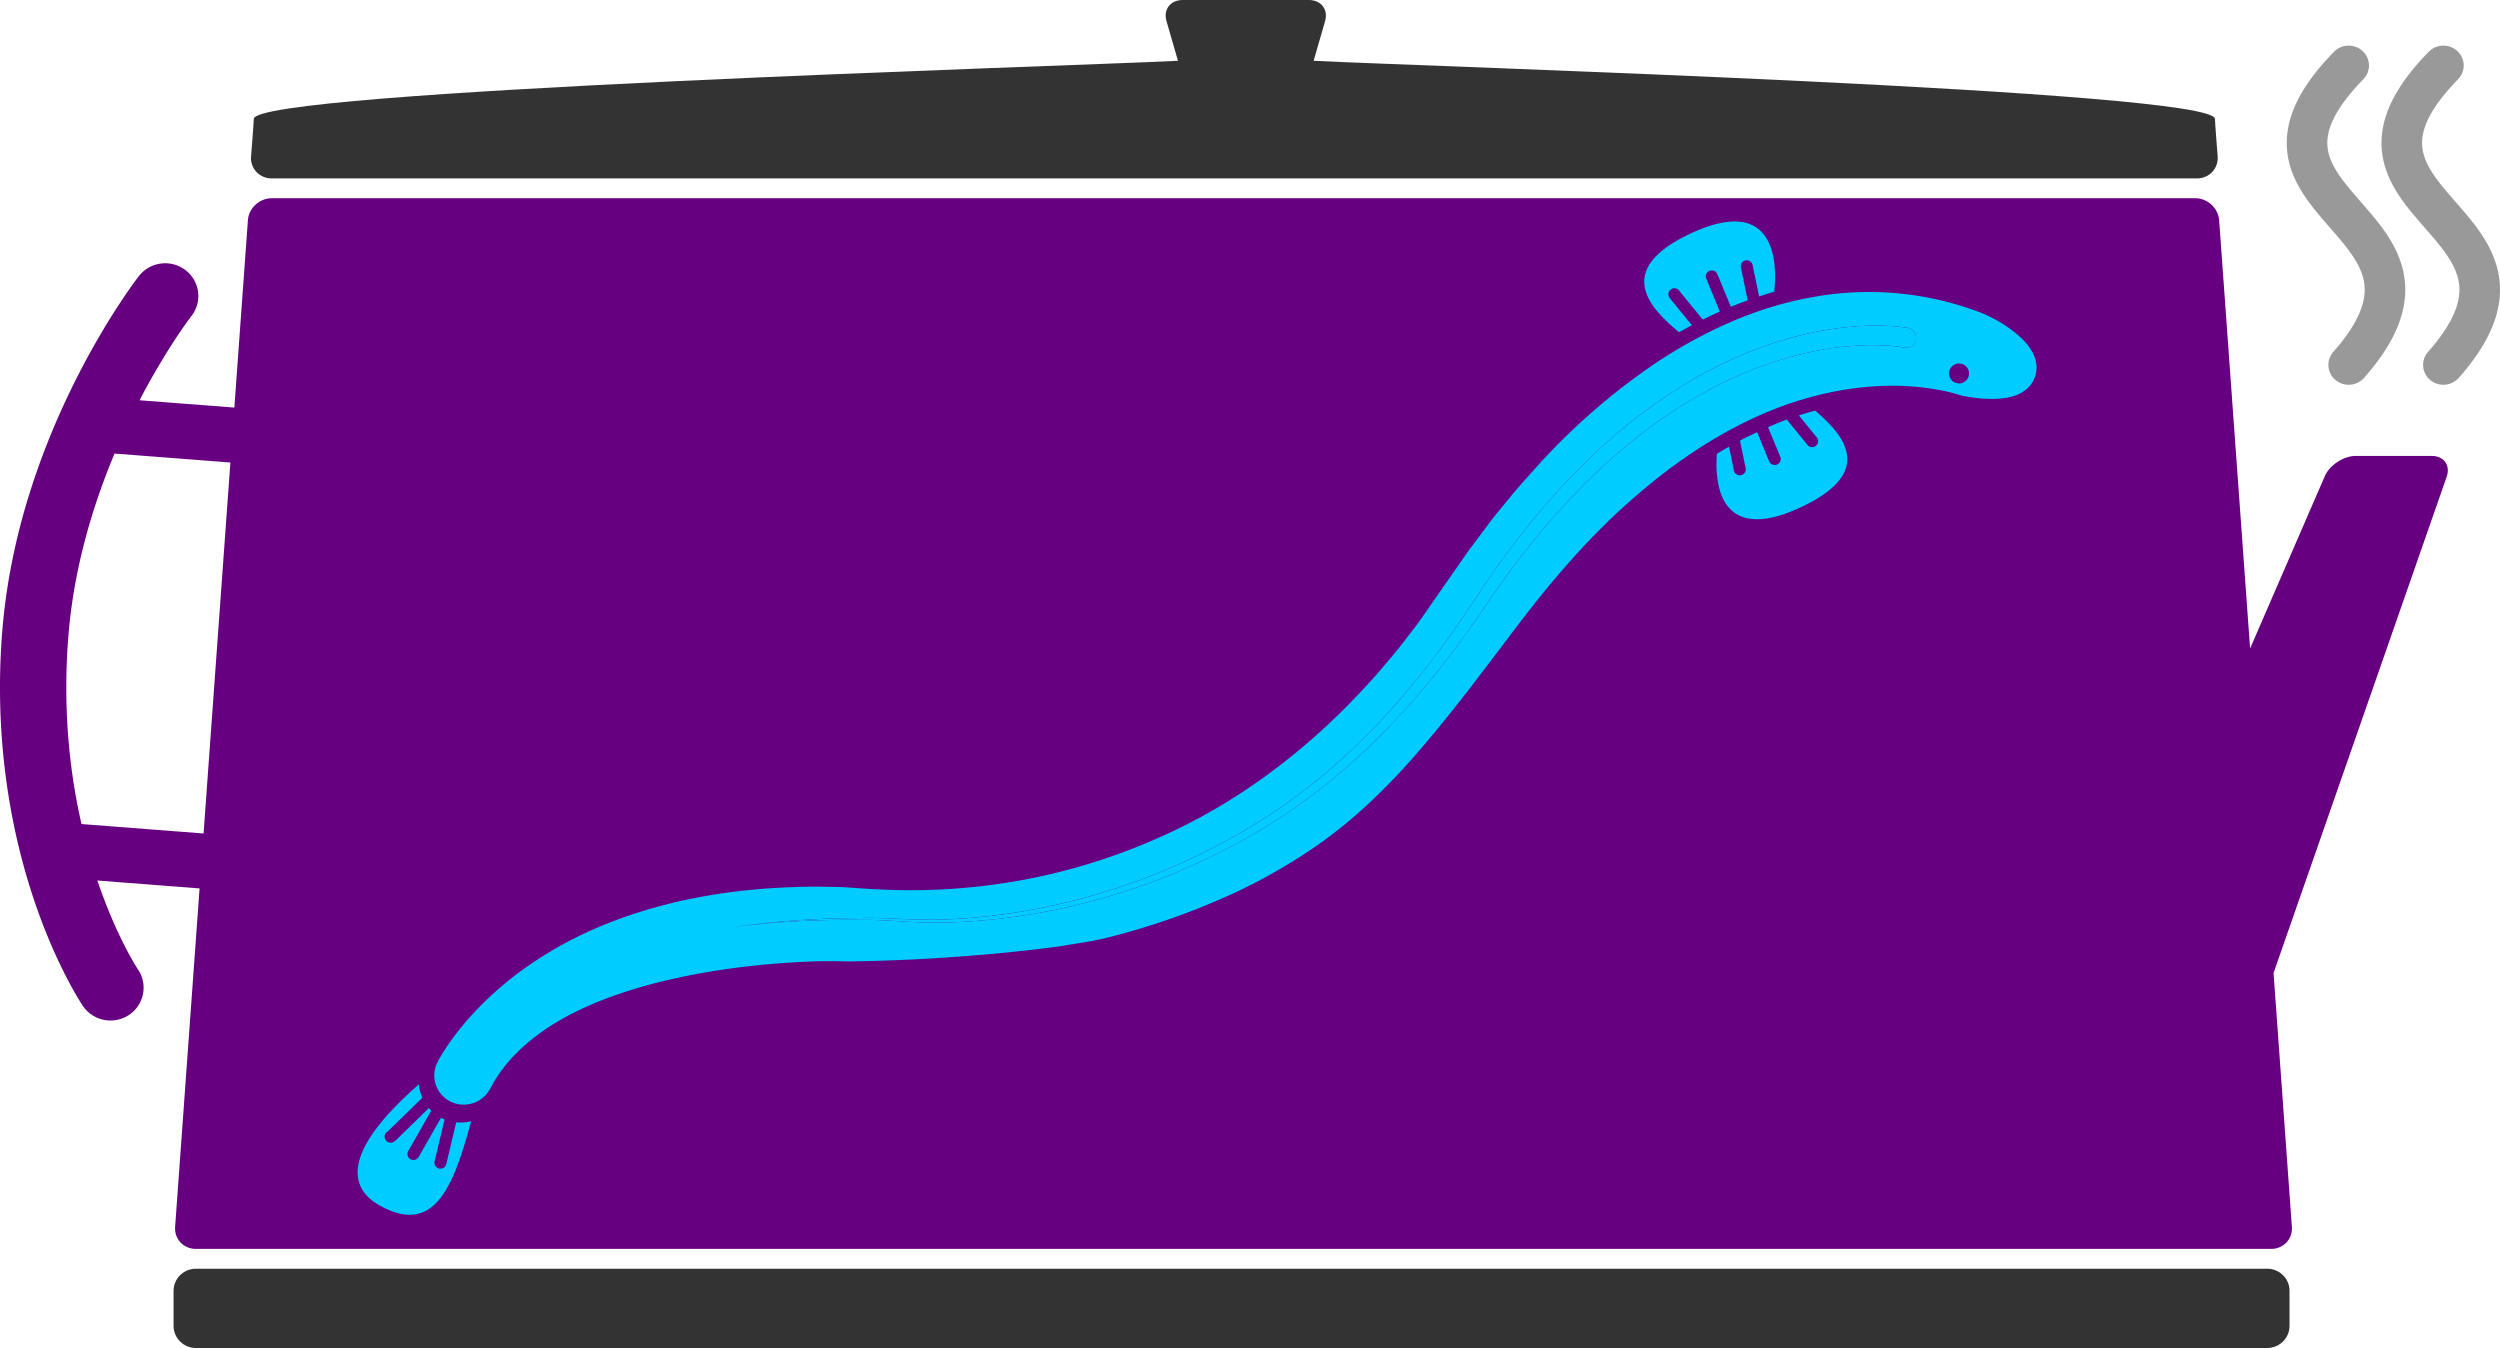 <svg xmlns="http://www.w3.org/2000/svg" width="534.12" height="287.999"><g transform="translate(-122.705 -84.492)"><path d="M159.787 367.782c0 2.59 2.143 4.709 4.764 4.709h442.541c2.622 0 4.766-2.12 4.766-4.71v-7.52c0-2.59-2.144-4.71-4.766-4.71H164.551c-2.621 0-4.764 2.12-4.764 4.71z" fill="#333"/><path d="M123.187 219.392c1.72-21.61 9-40.442 15.8-53.951 6.82-13.51 13.2-21.711 13.4-21.975 2.389-3.061 6.833-3.631 9.93-1.271a6.942 6.942 0 0 1 1.289 9.81v.002c-.161.204-5.353 6.967-11.085 18l20.254 1.564 2.894-40.03c.186-2.584 2.482-4.698 5.103-4.698h410.942c2.622 0 4.92 2.114 5.105 4.698l6.612 91.5 15.962-36.81c1.032-2.382 4.02-4.33 6.64-4.33h16.183c2.619 0 4.064 2.003 3.212 4.453l-36.985 106.02 3.919 54.245c.188 2.58-1.805 4.696-4.427 4.696H164.543c-2.621 0-4.612-2.115-4.424-4.696l5.223-72.318-21.832-1.688c.39 1.154.785 2.26 1.179 3.316 1.945 5.216 3.88 9.23 5.3 11.899a63.894 63.894 0 0 0 1.68 2.97c.194.319.342.55.43.69.046.069.075.116.092.142 2.176 3.214 1.303 7.56-1.948 9.708a7.086 7.086 0 0 1-3.93 1.183 7.1 7.1 0 0 1-5.892-3.107c-.463-.706-17.69-26.341-17.716-68.013-.002-3.867.15-7.872.476-12.006zm16.927 41.162c.05.004.096 0 .145.004l25.938 2.005 5.729-79.256-24.746-1.912c-4.65 11.076-8.734 24.54-9.875 39.088a138.773 138.773 0 0 0-.433 10.917c0 11.055 1.346 20.844 3.242 29.154z" fill="#660080"/><path d="M176.347 117.91s.578-7.311.578-8.007c0-6.103 173.268-11.2 197.45-12.425l-2.445-8.46c-.73-2.488.82-4.526 3.44-4.526h26.98c2.62 0 4.176 2.038 3.455 4.528l-2.445 8.459c24.183 1.226 192.565 6.322 192.565 12.425 0 .696.578 8.008.578 8.008.186 2.584-1.805 4.698-4.427 4.698H180.755c-2.62-.001-4.61-2.115-4.423-4.7z" fill="#333"/><g fill="#999"><path d="M627.77 165.227c6.048-6.825 8.812-12.993 8.814-18.822-.01-6.18-3.074-10.987-6.19-14.888-3.164-3.917-6.554-7.286-8.484-10.46-1.301-2.12-1.97-3.99-1.973-6.026-.014-3.01 1.55-7.313 7.688-13.601a4.19 4.19 0 0 0-.13-6.006c-1.73-1.623-4.472-1.568-6.131.125-6.912 7.057-10.085 13.385-10.1 19.482.02 6.057 3.116 10.728 6.21 14.56 3.148 3.855 6.512 7.22 8.444 10.473 1.302 2.172 1.99 4.139 1.997 6.342 0 3.07-1.417 7.267-6.698 13.266a4.193 4.193 0 0 0 .438 5.992 4.376 4.376 0 0 0 2.836 1.033 4.356 4.356 0 0 0 3.28-1.47z"/><path d="M648.012 165.227c6.046-6.825 8.81-12.993 8.813-18.822-.008-6.18-3.073-10.987-6.19-14.888-3.165-3.917-6.554-7.286-8.482-10.46-1.304-2.12-1.972-3.99-1.974-6.026-.015-3.01 1.55-7.313 7.687-13.601a4.19 4.19 0 0 0-.131-6.006c-1.728-1.623-4.471-1.568-6.131.125-6.91 7.057-10.084 13.385-10.098 19.482.02 6.057 3.116 10.728 6.209 14.56 3.149 3.855 6.513 7.22 8.444 10.473 1.303 2.172 1.99 4.139 1.999 6.342 0 3.07-1.42 7.267-6.7 13.266a4.193 4.193 0 0 0 .438 5.992 4.374 4.374 0 0 0 2.835 1.033 4.36 4.36 0 0 0 3.28-1.47z"/></g><switch transform="matrix(-3.01 -.948 -.948 3.01 577.058 143.43)" fill="#0cf"><g><circle r=".958" cy="6.724" cx="8.858"/><path d="M74.602 69.413l-1.588-.652a65.63 65.63 0 0 0-4.363-1.56c-1.697-.59-3.697-.944-5.748-1.724-4.121-1.503-8.686-3.992-12.877-7.526a44.005 44.005 0 0 1-5.894-6.02c-1.796-2.237-3.351-4.718-4.663-7.32-1.301-2.608-2.372-5.331-3.239-8.067-.44-1.36-.809-2.749-1.229-4.111a56.56 56.56 0 0 0-1.383-3.99c-1.003-2.587-2.176-5.016-3.488-7.209a35.624 35.624 0 0 0-4.295-5.788c-3.026-3.328-6.299-5.352-8.72-6.4a18.597 18.597 0 0 0-2.918-1.012 13.28 13.28 0 0 0-.817-.174l-.299-.046a.678.678 0 0 0-.772.575.677.677 0 0 0 .576.763l.041.005.234.033c.16.023.405.071.723.144a17.41 17.41 0 0 1 2.721.9c2.288.954 5.432 2.826 8.395 5.991a34.486 34.486 0 0 1 4.242 5.551c1.31 2.118 2.494 4.48 3.515 7.009a55.146 55.146 0 0 1 1.417 3.909c.435 1.337.821 2.716 1.291 4.098.918 2.76 2.042 5.5 3.4 8.128 1.368 2.621 2.983 5.116 4.839 7.36a44.564 44.564 0 0 0 6.049 6.002c4.285 3.506 8.912 5.942 13.078 7.395 2.084.756 4.09 1.082 5.783 1.644 1.711.516 3.18 1.04 4.379 1.495.598.235 1.131.444 1.594.628l1.164.505.965.422-.959-.436-1.154-.522z"/><path d="M21.407 20.546a.406.406 0 1 1-.709-.395l.919-1.647c-.048-.049-.094-.1-.142-.147-.26-.26-.528-.501-.794-.748l-1.369 1.635a.406.406 0 0 1-.571.05.4.4 0 0 1-.051-.571l1.389-1.659a25.56 25.56 0 0 0-1.054-.875l-1.867 1.229a.406.406 0 0 1-.446-.678l1.615-1.063a24.107 24.107 0 0 0-.944-.639c-2.355.979-5.163 2.711-1.115 6.471 4.038 3.751 5.9 1.163 6.572-1.684-.21-.241-.424-.477-.638-.708zM24.37 6.909a.406.406 0 0 1 .709.396L23.972 9.29c.321.244.64.495.955.758l1.537-1.836a.405.405 0 0 1 .571-.05.4.4 0 0 1 .051.571l-1.544 1.845c.317.278.629.569.939.867l2.137-1.406a.406.406 0 0 1 .446.678l-1.99 1.311c.227.234.453.472.68.715 2.39-.963 5.489-2.685 1.322-6.557-4.188-3.891-6.037-.961-6.643 2.003.296.195.589.404.882.614z"/><path d="M91.334 87.422l.096-.012c.027-.003.113-.021.105-.02.051-.014.066-.013.15-.038a1.969 1.969 0 0 0 1.424-1.997l-.021-.181-.021-.138a10.59 10.59 0 0 0-.115-.53c-.088-.342-.18-.675-.289-1a19.365 19.365 0 0 0-.727-1.882 22.751 22.751 0 0 0-1.867-3.344c-2.793-4.106-6.336-6.689-9.328-8.46-3.033-1.753-5.617-2.725-7.379-3.339-.881-.315-1.572-.508-2.033-.648l-.701-.211-.715-.176c-.469-.11-1.164-.273-2.062-.516a41.492 41.492 0 0 1-7.541-2.805c-3.119-1.504-6.723-3.769-10.22-7.056-3.5-3.278-6.765-7.67-9.255-12.976a32.974 32.974 0 0 1-.902-2.029 30.74 30.74 0 0 1-.83-2.107c-.554-1.434-.954-2.899-1.457-4.456l-.725-2.325-.833-2.375c-.293-.791-.62-1.573-.938-2.366-.329-.79-.699-1.569-1.051-2.361a44.297 44.297 0 0 0-5.633-9.081c-2.326-2.818-5.142-5.414-8.536-7.189A21.191 21.191 0 0 0 8.749 5.339a9.102 9.102 0 0 0-2.924.688c-.465.205-.927.455-1.317.843-.393.374-.681.954-.639 1.545.014.578.346 1.138.767 1.477.422.352.903.569 1.384.737a9.23 9.23 0 0 0 1.472.358c.256.042.476.078.76.103.283-.002.486.004.735.017 3.837.264 7.531 1.952 10.616 4.318 3.092 2.399 5.607 5.497 7.656 8.842 2.069 3.343 3.626 6.984 4.952 10.67 1.334 3.732 2.624 7.482 4.258 11.112.827 1.81 1.759 3.586 2.855 5.262 1.089 1.681 2.36 3.229 3.704 4.663l.508.533.271.281.258.249c.352.331.672.665 1.049.994a52.188 52.188 0 0 0 2.233 1.906 49.381 49.381 0 0 0 4.705 3.336c.402.26.838.491 1.254.733l1.27.639c.814.423 1.674.809 2.533 1.19 1.711.771 3.393 1.454 5.08 2.118 1.682.667 3.361 1.273 5.033 1.855.428.143.854.284 1.277.427l1.242.37c.799.253 1.596.537 2.379.835 3.133 1.201 6.09 2.626 8.74 4.296 2.627 1.684 5.002 3.623 6.572 5.968.787 1.164 1.367 2.421 1.641 3.721l.049.244.033.159c.01.041.016.081.043.169.094.297.217.506.393.717a2.01 2.01 0 0 0 1.743.708zM9.316 10.189a.675.675 0 1 1-.956-.955.675.675 0 0 1 .956.955zm.009-2.998a.661.661 0 1 1-.935-.936.661.661 0 0 1 .935.936zM75.75 69.948l-1.164-.505c-.463-.184-.996-.393-1.594-.628a65.847 65.847 0 0 0-4.379-1.495c-1.693-.562-3.699-.888-5.783-1.644-4.166-1.452-8.793-3.889-13.078-7.395a44.564 44.564 0 0 1-6.049-6.002c-1.856-2.244-3.471-4.739-4.839-7.36a56.77 56.77 0 0 1-3.4-8.128c-.47-1.382-.856-2.761-1.291-4.098a55.646 55.646 0 0 0-1.417-3.909c-1.021-2.529-2.206-4.891-3.515-7.009a34.486 34.486 0 0 0-4.242-5.551c-2.963-3.165-6.107-5.037-8.395-5.991a17.304 17.304 0 0 0-2.721-.9c-.318-.072-.563-.12-.723-.144l-.234-.033-.041-.005a.676.676 0 1 1 .196-1.338l.299.046c.191.032.464.09.816.173.698.178 1.705.479 2.918 1.012 2.421 1.048 5.694 3.073 8.72 6.4a35.624 35.624 0 0 1 4.295 5.788c1.312 2.193 2.485 4.622 3.488 7.209A57.595 57.595 0 0 1 35 32.431c.421 1.363.789 2.751 1.229 4.111a56.051 56.051 0 0 0 3.239 8.067c1.312 2.602 2.867 5.083 4.663 7.32a44.062 44.062 0 0 0 5.894 6.02c4.192 3.534 8.756 6.023 12.877 7.526 2.051.779 4.051 1.134 5.748 1.724a65.63 65.63 0 0 1 4.363 1.56l1.588.652 1.154.521.959.436s-.335-.144-.964-.42zM93.834 86.943a2.87 2.87 0 0 1-.295.532c-.062.089-.133.171-.203.254l1.545 2.878a.406.406 0 1 1-.644.479.395.395 0 0 1-.068-.096l-1.465-2.727c-.068.042-.135.087-.205.123l.664 3.076a.405.405 0 1 1-.792.171l-.645-2.985a2.245 2.245 0 0 1-.266.035l-.205 2.903a.406.406 0 1 1-.811-.056l.205-2.899a3.018 3.018 0 0 1-.43-.127c-.084-.031-.17-.061-.252-.102-.088-.043-.17-.099-.254-.151-.174 3.607.08 5.693 1.111 6.724.682.683 1.695.872 3.094.578 1.061-.221 1.752-.758 2.051-1.596.652-1.815-.731-4.727-2.135-7.014z"/></g></switch></g></svg>